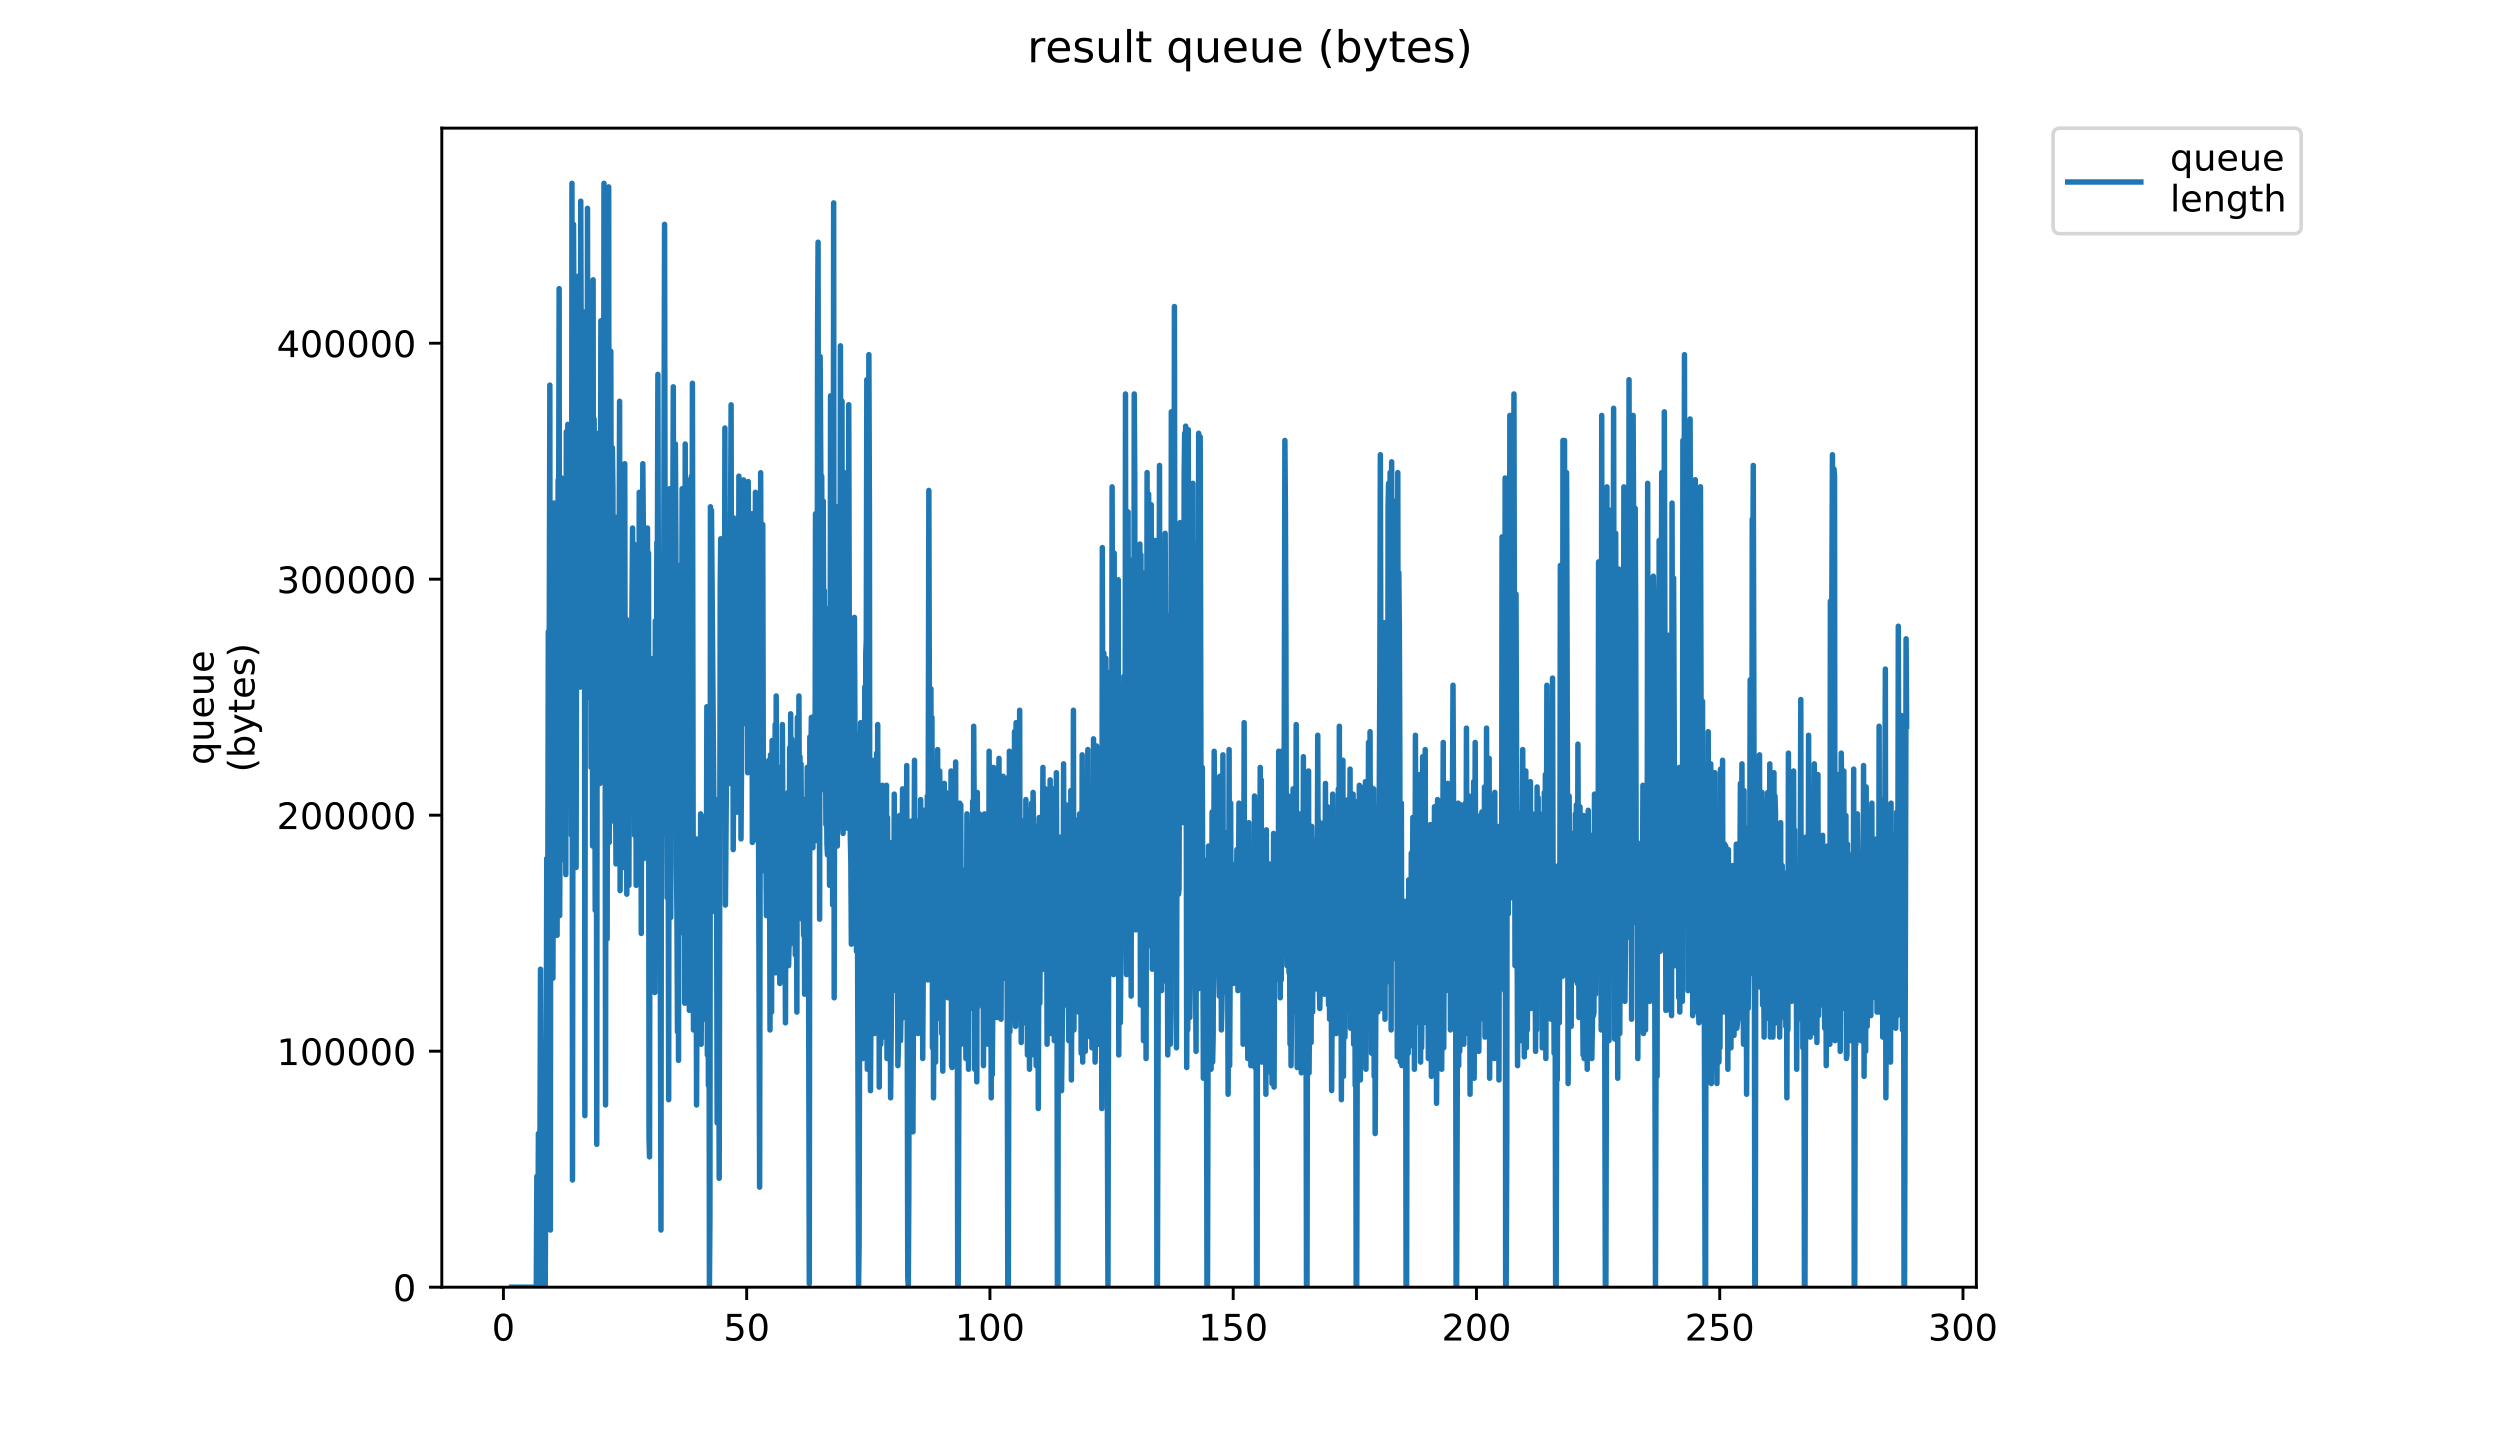 <?xml version="1.0" encoding="utf-8" standalone="no"?>
<!DOCTYPE svg PUBLIC "-//W3C//DTD SVG 1.1//EN"
  "http://www.w3.org/Graphics/SVG/1.1/DTD/svg11.dtd">
<!-- Created with matplotlib (https://matplotlib.org/) -->
<svg height="396pt" version="1.1" viewBox="0 0 684 396" width="684pt" xmlns="http://www.w3.org/2000/svg" xmlns:xlink="http://www.w3.org/1999/xlink">
 <defs>
  <style type="text/css">
*{stroke-linecap:butt;stroke-linejoin:round;}
  </style>
 </defs>
 <g id="figure_1">
  <g id="patch_1">
   <path d="M 0 396 
L 684 396 
L 684 0 
L 0 0 
z
" style="fill:#ffffff;"/>
  </g>
  <g id="axes_1">
   <g id="patch_2">
    <path d="M 120.879 352.174 
L 540.734 352.174 
L 540.734 35.062 
L 120.879 35.062 
z
" style="fill:#ffffff;"/>
   </g>
   <g id="matplotlib.axis_1">
    <g id="xtick_1">
     <g id="line2d_1">
      <defs>
       <path d="M 0 0 
L 0 3.5 
" id="m0328032ec8" style="stroke:#000000;stroke-width:0.8;"/>
      </defs>
      <g>
       <use style="stroke:#000000;stroke-width:0.8;" x="137.736" xlink:href="#m0328032ec8" y="352.174"/>
      </g>
     </g>
     <g id="text_1">
      <!-- 0 -->
      <defs>
       <path d="M 31.781 66.406 
Q 24.172 66.406 20.328 58.906 
Q 16.5 51.422 16.5 36.375 
Q 16.5 21.391 20.328 13.891 
Q 24.172 6.391 31.781 6.391 
Q 39.453 6.391 43.281 13.891 
Q 47.125 21.391 47.125 36.375 
Q 47.125 51.422 43.281 58.906 
Q 39.453 66.406 31.781 66.406 
z
M 31.781 74.219 
Q 44.047 74.219 50.516 64.516 
Q 56.984 54.828 56.984 36.375 
Q 56.984 17.969 50.516 8.266 
Q 44.047 -1.422 31.781 -1.422 
Q 19.531 -1.422 13.062 8.266 
Q 6.594 17.969 6.594 36.375 
Q 6.594 54.828 13.062 64.516 
Q 19.531 74.219 31.781 74.219 
z
" id="DejaVuSans-48"/>
      </defs>
      <g transform="translate(134.554 366.773)scale(0.1 -0.1)">
       <use xlink:href="#DejaVuSans-48"/>
      </g>
     </g>
    </g>
    <g id="xtick_2">
     <g id="line2d_2">
      <g>
       <use style="stroke:#000000;stroke-width:0.8;" x="204.292" xlink:href="#m0328032ec8" y="352.174"/>
      </g>
     </g>
     <g id="text_2">
      <!-- 50 -->
      <defs>
       <path d="M 10.797 72.906 
L 49.516 72.906 
L 49.516 64.594 
L 19.828 64.594 
L 19.828 46.734 
Q 21.969 47.469 24.109 47.828 
Q 26.266 48.188 28.422 48.188 
Q 40.625 48.188 47.75 41.5 
Q 54.891 34.812 54.891 23.391 
Q 54.891 11.625 47.562 5.094 
Q 40.234 -1.422 26.906 -1.422 
Q 22.312 -1.422 17.547 -0.641 
Q 12.797 0.141 7.719 1.703 
L 7.719 11.625 
Q 12.109 9.234 16.797 8.062 
Q 21.484 6.891 26.703 6.891 
Q 35.156 6.891 40.078 11.328 
Q 45.016 15.766 45.016 23.391 
Q 45.016 31 40.078 35.438 
Q 35.156 39.891 26.703 39.891 
Q 22.75 39.891 18.812 39.016 
Q 14.891 38.141 10.797 36.281 
z
" id="DejaVuSans-53"/>
      </defs>
      <g transform="translate(197.929 366.773)scale(0.1 -0.1)">
       <use xlink:href="#DejaVuSans-53"/>
       <use x="63.623" xlink:href="#DejaVuSans-48"/>
      </g>
     </g>
    </g>
    <g id="xtick_3">
     <g id="line2d_3">
      <g>
       <use style="stroke:#000000;stroke-width:0.8;" x="270.848" xlink:href="#m0328032ec8" y="352.174"/>
      </g>
     </g>
     <g id="text_3">
      <!-- 100 -->
      <defs>
       <path d="M 12.406 8.297 
L 28.516 8.297 
L 28.516 63.922 
L 10.984 60.406 
L 10.984 69.391 
L 28.422 72.906 
L 38.281 72.906 
L 38.281 8.297 
L 54.391 8.297 
L 54.391 0 
L 12.406 0 
z
" id="DejaVuSans-49"/>
      </defs>
      <g transform="translate(261.304 366.773)scale(0.1 -0.1)">
       <use xlink:href="#DejaVuSans-49"/>
       <use x="63.623" xlink:href="#DejaVuSans-48"/>
       <use x="127.246" xlink:href="#DejaVuSans-48"/>
      </g>
     </g>
    </g>
    <g id="xtick_4">
     <g id="line2d_4">
      <g>
       <use style="stroke:#000000;stroke-width:0.8;" x="337.404" xlink:href="#m0328032ec8" y="352.174"/>
      </g>
     </g>
     <g id="text_4">
      <!-- 150 -->
      <g transform="translate(327.861 366.773)scale(0.1 -0.1)">
       <use xlink:href="#DejaVuSans-49"/>
       <use x="63.623" xlink:href="#DejaVuSans-53"/>
       <use x="127.246" xlink:href="#DejaVuSans-48"/>
      </g>
     </g>
    </g>
    <g id="xtick_5">
     <g id="line2d_5">
      <g>
       <use style="stroke:#000000;stroke-width:0.8;" x="403.961" xlink:href="#m0328032ec8" y="352.174"/>
      </g>
     </g>
     <g id="text_5">
      <!-- 200 -->
      <defs>
       <path d="M 19.188 8.297 
L 53.609 8.297 
L 53.609 0 
L 7.328 0 
L 7.328 8.297 
Q 12.938 14.109 22.625 23.891 
Q 32.328 33.688 34.812 36.531 
Q 39.547 41.844 41.422 45.531 
Q 43.312 49.219 43.312 52.781 
Q 43.312 58.594 39.234 62.25 
Q 35.156 65.922 28.609 65.922 
Q 23.969 65.922 18.812 64.312 
Q 13.672 62.703 7.812 59.422 
L 7.812 69.391 
Q 13.766 71.781 18.938 73 
Q 24.125 74.219 28.422 74.219 
Q 39.75 74.219 46.484 68.547 
Q 53.219 62.891 53.219 53.422 
Q 53.219 48.922 51.531 44.891 
Q 49.859 40.875 45.406 35.406 
Q 44.188 33.984 37.641 27.219 
Q 31.109 20.453 19.188 8.297 
z
" id="DejaVuSans-50"/>
      </defs>
      <g transform="translate(394.417 366.773)scale(0.1 -0.1)">
       <use xlink:href="#DejaVuSans-50"/>
       <use x="63.623" xlink:href="#DejaVuSans-48"/>
       <use x="127.246" xlink:href="#DejaVuSans-48"/>
      </g>
     </g>
    </g>
    <g id="xtick_6">
     <g id="line2d_6">
      <g>
       <use style="stroke:#000000;stroke-width:0.8;" x="470.517" xlink:href="#m0328032ec8" y="352.174"/>
      </g>
     </g>
     <g id="text_6">
      <!-- 250 -->
      <g transform="translate(460.973 366.773)scale(0.1 -0.1)">
       <use xlink:href="#DejaVuSans-50"/>
       <use x="63.623" xlink:href="#DejaVuSans-53"/>
       <use x="127.246" xlink:href="#DejaVuSans-48"/>
      </g>
     </g>
    </g>
    <g id="xtick_7">
     <g id="line2d_7">
      <g>
       <use style="stroke:#000000;stroke-width:0.8;" x="537.073" xlink:href="#m0328032ec8" y="352.174"/>
      </g>
     </g>
     <g id="text_7">
      <!-- 300 -->
      <defs>
       <path d="M 40.578 39.312 
Q 47.656 37.797 51.625 33 
Q 55.609 28.219 55.609 21.188 
Q 55.609 10.406 48.188 4.484 
Q 40.766 -1.422 27.094 -1.422 
Q 22.516 -1.422 17.656 -0.516 
Q 12.797 0.391 7.625 2.203 
L 7.625 11.719 
Q 11.719 9.328 16.594 8.109 
Q 21.484 6.891 26.812 6.891 
Q 36.078 6.891 40.938 10.547 
Q 45.797 14.203 45.797 21.188 
Q 45.797 27.641 41.281 31.266 
Q 36.766 34.906 28.719 34.906 
L 20.219 34.906 
L 20.219 43.016 
L 29.109 43.016 
Q 36.375 43.016 40.234 45.922 
Q 44.094 48.828 44.094 54.297 
Q 44.094 59.906 40.109 62.906 
Q 36.141 65.922 28.719 65.922 
Q 24.656 65.922 20.016 65.031 
Q 15.375 64.156 9.812 62.312 
L 9.812 71.094 
Q 15.438 72.656 20.344 73.438 
Q 25.25 74.219 29.594 74.219 
Q 40.828 74.219 47.359 69.109 
Q 53.906 64.016 53.906 55.328 
Q 53.906 49.266 50.438 45.094 
Q 46.969 40.922 40.578 39.312 
z
" id="DejaVuSans-51"/>
      </defs>
      <g transform="translate(527.529 366.773)scale(0.1 -0.1)">
       <use xlink:href="#DejaVuSans-51"/>
       <use x="63.623" xlink:href="#DejaVuSans-48"/>
       <use x="127.246" xlink:href="#DejaVuSans-48"/>
      </g>
     </g>
    </g>
   </g>
   <g id="matplotlib.axis_2">
    <g id="ytick_1">
     <g id="line2d_8">
      <defs>
       <path d="M 0 0 
L -3.5 0 
" id="mf6657619c7" style="stroke:#000000;stroke-width:0.8;"/>
      </defs>
      <g>
       <use style="stroke:#000000;stroke-width:0.8;" x="120.879" xlink:href="#mf6657619c7" y="352.174"/>
      </g>
     </g>
     <g id="text_8">
      <!-- 0 -->
      <g transform="translate(107.516 355.973)scale(0.1 -0.1)">
       <use xlink:href="#DejaVuSans-48"/>
      </g>
     </g>
    </g>
    <g id="ytick_2">
     <g id="line2d_9">
      <g>
       <use style="stroke:#000000;stroke-width:0.8;" x="120.879" xlink:href="#mf6657619c7" y="287.608"/>
      </g>
     </g>
     <g id="text_9">
      <!-- 100000 -->
      <g transform="translate(75.704 291.407)scale(0.1 -0.1)">
       <use xlink:href="#DejaVuSans-49"/>
       <use x="63.623" xlink:href="#DejaVuSans-48"/>
       <use x="127.246" xlink:href="#DejaVuSans-48"/>
       <use x="190.869" xlink:href="#DejaVuSans-48"/>
       <use x="254.492" xlink:href="#DejaVuSans-48"/>
       <use x="318.115" xlink:href="#DejaVuSans-48"/>
      </g>
     </g>
    </g>
    <g id="ytick_3">
     <g id="line2d_10">
      <g>
       <use style="stroke:#000000;stroke-width:0.8;" x="120.879" xlink:href="#mf6657619c7" y="223.042"/>
      </g>
     </g>
     <g id="text_10">
      <!-- 200000 -->
      <g transform="translate(75.704 226.841)scale(0.1 -0.1)">
       <use xlink:href="#DejaVuSans-50"/>
       <use x="63.623" xlink:href="#DejaVuSans-48"/>
       <use x="127.246" xlink:href="#DejaVuSans-48"/>
       <use x="190.869" xlink:href="#DejaVuSans-48"/>
       <use x="254.492" xlink:href="#DejaVuSans-48"/>
       <use x="318.115" xlink:href="#DejaVuSans-48"/>
      </g>
     </g>
    </g>
    <g id="ytick_4">
     <g id="line2d_11">
      <g>
       <use style="stroke:#000000;stroke-width:0.8;" x="120.879" xlink:href="#mf6657619c7" y="158.476"/>
      </g>
     </g>
     <g id="text_11">
      <!-- 300000 -->
      <g transform="translate(75.704 162.276)scale(0.1 -0.1)">
       <use xlink:href="#DejaVuSans-51"/>
       <use x="63.623" xlink:href="#DejaVuSans-48"/>
       <use x="127.246" xlink:href="#DejaVuSans-48"/>
       <use x="190.869" xlink:href="#DejaVuSans-48"/>
       <use x="254.492" xlink:href="#DejaVuSans-48"/>
       <use x="318.115" xlink:href="#DejaVuSans-48"/>
      </g>
     </g>
    </g>
    <g id="ytick_5">
     <g id="line2d_12">
      <g>
       <use style="stroke:#000000;stroke-width:0.8;" x="120.879" xlink:href="#mf6657619c7" y="93.91"/>
      </g>
     </g>
     <g id="text_12">
      <!-- 400000 -->
      <defs>
       <path d="M 37.797 64.312 
L 12.891 25.391 
L 37.797 25.391 
z
M 35.203 72.906 
L 47.609 72.906 
L 47.609 25.391 
L 58.016 25.391 
L 58.016 17.188 
L 47.609 17.188 
L 47.609 0 
L 37.797 0 
L 37.797 17.188 
L 4.891 17.188 
L 4.891 26.703 
z
" id="DejaVuSans-52"/>
      </defs>
      <g transform="translate(75.704 97.71)scale(0.1 -0.1)">
       <use xlink:href="#DejaVuSans-52"/>
       <use x="63.623" xlink:href="#DejaVuSans-48"/>
       <use x="127.246" xlink:href="#DejaVuSans-48"/>
       <use x="190.869" xlink:href="#DejaVuSans-48"/>
       <use x="254.492" xlink:href="#DejaVuSans-48"/>
       <use x="318.115" xlink:href="#DejaVuSans-48"/>
      </g>
     </g>
    </g>
    <g id="text_13">
     <!-- queue -->
     <defs>
      <path d="M 14.797 27.297 
Q 14.797 17.391 18.875 11.75 
Q 22.953 6.109 30.078 6.109 
Q 37.203 6.109 41.297 11.75 
Q 45.406 17.391 45.406 27.297 
Q 45.406 37.203 41.297 42.844 
Q 37.203 48.484 30.078 48.484 
Q 22.953 48.484 18.875 42.844 
Q 14.797 37.203 14.797 27.297 
z
M 45.406 8.203 
Q 42.578 3.328 38.25 0.953 
Q 33.938 -1.422 27.875 -1.422 
Q 17.969 -1.422 11.734 6.484 
Q 5.516 14.406 5.516 27.297 
Q 5.516 40.188 11.734 48.094 
Q 17.969 56 27.875 56 
Q 33.938 56 38.25 53.625 
Q 42.578 51.266 45.406 46.391 
L 45.406 54.688 
L 54.391 54.688 
L 54.391 -20.797 
L 45.406 -20.797 
z
" id="DejaVuSans-113"/>
      <path d="M 8.5 21.578 
L 8.5 54.688 
L 17.484 54.688 
L 17.484 21.922 
Q 17.484 14.156 20.5 10.266 
Q 23.531 6.391 29.594 6.391 
Q 36.859 6.391 41.078 11.031 
Q 45.312 15.672 45.312 23.688 
L 45.312 54.688 
L 54.297 54.688 
L 54.297 0 
L 45.312 0 
L 45.312 8.406 
Q 42.047 3.422 37.719 1 
Q 33.406 -1.422 27.688 -1.422 
Q 18.266 -1.422 13.375 4.438 
Q 8.5 10.297 8.5 21.578 
z
M 31.109 56 
z
" id="DejaVuSans-117"/>
      <path d="M 56.203 29.594 
L 56.203 25.203 
L 14.891 25.203 
Q 15.484 15.922 20.484 11.062 
Q 25.484 6.203 34.422 6.203 
Q 39.594 6.203 44.453 7.469 
Q 49.312 8.734 54.109 11.281 
L 54.109 2.781 
Q 49.266 0.734 44.188 -0.344 
Q 39.109 -1.422 33.891 -1.422 
Q 20.797 -1.422 13.156 6.188 
Q 5.516 13.812 5.516 26.812 
Q 5.516 40.234 12.766 48.109 
Q 20.016 56 32.328 56 
Q 43.359 56 49.781 48.891 
Q 56.203 41.797 56.203 29.594 
z
M 47.219 32.234 
Q 47.125 39.594 43.094 43.984 
Q 39.062 48.391 32.422 48.391 
Q 24.906 48.391 20.391 44.141 
Q 15.875 39.891 15.188 32.172 
z
" id="DejaVuSans-101"/>
     </defs>
     <g transform="translate(58.426 209.283)rotate(-90)scale(0.1 -0.1)">
      <use xlink:href="#DejaVuSans-113"/>
      <use x="63.477" xlink:href="#DejaVuSans-117"/>
      <use x="126.855" xlink:href="#DejaVuSans-101"/>
      <use x="188.379" xlink:href="#DejaVuSans-117"/>
      <use x="251.758" xlink:href="#DejaVuSans-101"/>
     </g>
     <!-- (bytes) -->
     <defs>
      <path d="M 31 75.875 
Q 24.469 64.656 21.281 53.656 
Q 18.109 42.672 18.109 31.391 
Q 18.109 20.125 21.312 9.062 
Q 24.516 -2 31 -13.188 
L 23.188 -13.188 
Q 15.875 -1.703 12.234 9.375 
Q 8.594 20.453 8.594 31.391 
Q 8.594 42.281 12.203 53.312 
Q 15.828 64.359 23.188 75.875 
z
" id="DejaVuSans-40"/>
      <path d="M 48.688 27.297 
Q 48.688 37.203 44.609 42.844 
Q 40.531 48.484 33.406 48.484 
Q 26.266 48.484 22.188 42.844 
Q 18.109 37.203 18.109 27.297 
Q 18.109 17.391 22.188 11.75 
Q 26.266 6.109 33.406 6.109 
Q 40.531 6.109 44.609 11.75 
Q 48.688 17.391 48.688 27.297 
z
M 18.109 46.391 
Q 20.953 51.266 25.266 53.625 
Q 29.594 56 35.594 56 
Q 45.562 56 51.781 48.094 
Q 58.016 40.188 58.016 27.297 
Q 58.016 14.406 51.781 6.484 
Q 45.562 -1.422 35.594 -1.422 
Q 29.594 -1.422 25.266 0.953 
Q 20.953 3.328 18.109 8.203 
L 18.109 0 
L 9.078 0 
L 9.078 75.984 
L 18.109 75.984 
z
" id="DejaVuSans-98"/>
      <path d="M 32.172 -5.078 
Q 28.375 -14.844 24.75 -17.812 
Q 21.141 -20.797 15.094 -20.797 
L 7.906 -20.797 
L 7.906 -13.281 
L 13.188 -13.281 
Q 16.891 -13.281 18.938 -11.516 
Q 21 -9.766 23.484 -3.219 
L 25.094 0.875 
L 2.984 54.688 
L 12.5 54.688 
L 29.594 11.922 
L 46.688 54.688 
L 56.203 54.688 
z
" id="DejaVuSans-121"/>
      <path d="M 18.312 70.219 
L 18.312 54.688 
L 36.812 54.688 
L 36.812 47.703 
L 18.312 47.703 
L 18.312 18.016 
Q 18.312 11.328 20.141 9.422 
Q 21.969 7.516 27.594 7.516 
L 36.812 7.516 
L 36.812 0 
L 27.594 0 
Q 17.188 0 13.234 3.875 
Q 9.281 7.766 9.281 18.016 
L 9.281 47.703 
L 2.688 47.703 
L 2.688 54.688 
L 9.281 54.688 
L 9.281 70.219 
z
" id="DejaVuSans-116"/>
      <path d="M 44.281 53.078 
L 44.281 44.578 
Q 40.484 46.531 36.375 47.5 
Q 32.281 48.484 27.875 48.484 
Q 21.188 48.484 17.844 46.438 
Q 14.5 44.391 14.5 40.281 
Q 14.5 37.156 16.891 35.375 
Q 19.281 33.594 26.516 31.984 
L 29.594 31.297 
Q 39.156 29.25 43.188 25.516 
Q 47.219 21.781 47.219 15.094 
Q 47.219 7.469 41.188 3.016 
Q 35.156 -1.422 24.609 -1.422 
Q 20.219 -1.422 15.453 -0.562 
Q 10.688 0.297 5.422 2 
L 5.422 11.281 
Q 10.406 8.688 15.234 7.391 
Q 20.062 6.109 24.812 6.109 
Q 31.156 6.109 34.562 8.281 
Q 37.984 10.453 37.984 14.406 
Q 37.984 18.062 35.516 20.016 
Q 33.062 21.969 24.703 23.781 
L 21.578 24.516 
Q 13.234 26.266 9.516 29.906 
Q 5.812 33.547 5.812 39.891 
Q 5.812 47.609 11.281 51.797 
Q 16.75 56 26.812 56 
Q 31.781 56 36.172 55.266 
Q 40.578 54.547 44.281 53.078 
z
" id="DejaVuSans-115"/>
      <path d="M 8.016 75.875 
L 15.828 75.875 
Q 23.141 64.359 26.781 53.312 
Q 30.422 42.281 30.422 31.391 
Q 30.422 20.453 26.781 9.375 
Q 23.141 -1.703 15.828 -13.188 
L 8.016 -13.188 
Q 14.5 -2 17.703 9.062 
Q 20.906 20.125 20.906 31.391 
Q 20.906 42.672 17.703 53.656 
Q 14.5 64.656 8.016 75.875 
z
" id="DejaVuSans-41"/>
     </defs>
     <g transform="translate(69.624 211.295)rotate(-90)scale(0.1 -0.1)">
      <use xlink:href="#DejaVuSans-40"/>
      <use x="39.014" xlink:href="#DejaVuSans-98"/>
      <use x="102.49" xlink:href="#DejaVuSans-121"/>
      <use x="161.67" xlink:href="#DejaVuSans-116"/>
      <use x="200.879" xlink:href="#DejaVuSans-101"/>
      <use x="262.402" xlink:href="#DejaVuSans-115"/>
      <use x="314.502" xlink:href="#DejaVuSans-41"/>
     </g>
    </g>
   </g>
   <g id="line2d_13">
    <path clip-path="url(#p6652612f79)" d="M 139.963 352.174 
L 146.731 352.174 
L 146.876 321.871 
L 147.162 344.354 
L 147.307 310.14 
L 147.449 319.916 
L 147.596 352.174 
L 147.889 265.174 
L 148.032 301.343 
L 148.174 301.343 
L 148.318 352.174 
L 148.458 305.253 
L 148.6 352.174 
L 148.745 291.567 
L 148.886 311.795 
L 149.028 316.006 
L 149.169 352.174 
L 149.453 293.522 
L 149.593 234.871 
L 149.735 253.955 
L 149.877 245.157 
L 150.017 172.82 
L 150.157 228.538 
L 150.438 105.371 
L 150.578 336.534 
L 150.718 150.337 
L 150.997 216.809 
L 151.137 230.494 
L 151.277 267.641 
L 151.416 227.562 
L 151.556 137.629 
L 151.844 191.393 
L 151.987 193.348 
L 152.132 175.753 
L 152.276 138.607 
L 152.42 255.91 
L 152.703 131.298 
L 152.842 138.607 
L 152.982 78.978 
L 153.121 250.511 
L 153.681 130.787 
L 153.82 234.405 
L 153.96 190.416 
L 154.1 223.652 
L 154.384 184.551 
L 154.524 235.382 
L 154.664 196.233 
L 154.803 239.292 
L 154.943 118.125 
L 155.083 167.933 
L 155.363 116.124 
L 155.784 181.152 
L 155.924 176.264 
L 156.065 153.315 
L 156.205 158.669 
L 156.346 228.538 
L 156.486 50.163 
L 156.631 322.848 
L 156.913 61.382 
L 157.056 92.197 
L 157.197 165.978 
L 157.339 137.163 
L 157.62 237.337 
L 157.9 91.679 
L 158.04 87.775 
L 158.18 75.579 
L 158.323 127.381 
L 158.468 136.186 
L 158.611 103.461 
L 158.751 187.995 
L 158.891 55.051 
L 159.174 146.938 
L 159.314 179.663 
L 159.454 102.95 
L 159.595 93.174 
L 159.735 136.652 
L 159.876 85.354 
L 160.017 305.253 
L 160.158 148.893 
L 160.299 118.59 
L 160.591 189.95 
L 160.739 57.006 
L 160.878 190.882 
L 161.158 161.09 
L 161.298 176.264 
L 161.577 128.832 
L 161.716 209.966 
L 161.995 124.455 
L 162.135 231.472 
L 162.275 76.556 
L 162.416 207.034 
L 162.56 114.68 
L 162.845 249.068 
L 162.986 249.068 
L 163.127 119.568 
L 163.267 313.073 
L 163.408 138.141 
L 163.551 118.59 
L 163.691 131.764 
L 163.835 209.5 
L 163.977 192.836 
L 164.117 214.388 
L 164.398 87.775 
L 164.545 197.725 
L 164.685 184.084 
L 164.825 156.202 
L 164.966 155.225 
L 165.106 176.73 
L 165.248 50.163 
L 165.391 146.427 
L 165.534 153.781 
L 165.677 302.32 
L 165.82 161.601 
L 165.961 156.202 
L 166.108 256.888 
L 166.254 166.955 
L 166.394 182.129 
L 166.537 51.141 
L 166.681 230.494 
L 167.113 96.107 
L 167.404 224.629 
L 167.546 122.5 
L 167.687 133.253 
L 167.827 178.685 
L 167.97 164.534 
L 168.113 187.483 
L 168.255 185.528 
L 168.535 236.36 
L 168.675 141.539 
L 168.815 176.73 
L 168.956 175.287 
L 169.097 213.876 
L 169.238 212.899 
L 169.519 109.792 
L 169.662 243.669 
L 169.803 177.242 
L 170.086 229.517 
L 170.228 217.787 
L 170.369 223.652 
L 170.51 237.337 
L 170.651 210.944 
L 170.933 126.876 
L 171.073 215.832 
L 171.354 169.376 
L 171.494 244.646 
L 171.635 208.011 
L 171.775 228.538 
L 171.916 222.674 
L 172.064 242.225 
L 172.21 191.393 
L 172.36 188.461 
L 172.508 181.618 
L 172.647 196.281 
L 172.788 181.618 
L 173.071 144.472 
L 173.211 215.832 
L 173.491 148.893 
L 173.631 228.538 
L 173.912 151.315 
L 174.052 242.225 
L 174.191 180.641 
L 174.331 196.747 
L 174.471 156.202 
L 174.752 227.562 
L 174.892 134.697 
L 175.031 228.538 
L 175.171 175.753 
L 175.311 170.865 
L 175.451 255.399 
L 175.591 178.685 
L 175.733 201.169 
L 175.873 126.876 
L 176.013 144.472 
L 176.154 234.916 
L 176.294 184.551 
L 176.434 208.011 
L 176.574 151.315 
L 176.862 211.921 
L 177.007 228.028 
L 177.148 144.472 
L 177.289 197.258 
L 177.43 151.315 
L 177.572 311.118 
L 177.712 316.517 
L 177.854 203.124 
L 177.995 236.36 
L 178.135 210.944 
L 178.277 212.388 
L 178.562 180.174 
L 178.709 245.669 
L 178.855 212.899 
L 179.003 219.742 
L 179.15 271.551 
L 179.29 169.888 
L 179.43 212.388 
L 179.575 210.478 
L 179.716 148.382 
L 179.856 156.668 
L 179.997 102.438 
L 180.278 227.562 
L 180.418 195.303 
L 180.559 220.719 
L 180.841 336.534 
L 180.981 195.303 
L 181.122 228.538 
L 181.263 194.326 
L 181.546 179.663 
L 181.827 61.382 
L 181.967 147.405 
L 182.248 170.865 
L 182.529 245.624 
L 182.67 148.382 
L 182.949 300.877 
L 183.089 147.405 
L 183.23 133.719 
L 183.37 238.781 
L 183.51 251.017 
L 183.65 176.73 
L 183.793 185.017 
L 184.073 142.517 
L 184.214 105.837 
L 184.355 192.836 
L 184.497 141.028 
L 184.64 177.708 
L 184.781 121.477 
L 184.928 149.826 
L 185.073 236.826 
L 185.217 250.511 
L 185.36 282.303 
L 185.5 162.534 
L 185.642 290.124 
L 185.783 154.713 
L 185.924 170.356 
L 186.205 251.017 
L 186.349 168.399 
L 186.49 187.949 
L 186.632 133.719 
L 186.914 237.794 
L 187.054 255.399 
L 187.194 198.236 
L 187.335 274.483 
L 187.475 121.477 
L 187.616 207.5 
L 187.756 221.185 
L 187.9 265.685 
L 188.04 185.017 
L 188.183 223.652 
L 188.323 154.713 
L 188.603 276.438 
L 188.742 131.253 
L 189.022 255.399 
L 189.163 130.275 
L 189.303 199.68 
L 189.443 104.859 
L 189.732 281.792 
L 189.873 279.837 
L 190.013 271.039 
L 190.153 281.792 
L 190.434 229.517 
L 190.574 302.32 
L 190.855 232.45 
L 191.135 283.747 
L 191.275 253.444 
L 191.415 248.09 
L 191.556 259.309 
L 191.696 222.674 
L 191.837 285.702 
L 192.118 233.893 
L 192.398 278.393 
L 192.541 278.86 
L 192.685 247.579 
L 192.828 259.309 
L 192.971 252.466 
L 193.112 223.14 
L 193.253 247.579 
L 193.394 193.348 
L 193.535 288.635 
L 193.675 219.23 
L 193.816 296.966 
L 193.956 227.051 
L 194.097 352.174 
L 194.237 332.624 
L 194.377 138.652 
L 194.518 183.062 
L 194.659 139.63 
L 195.368 227.051 
L 195.508 229.983 
L 195.648 249.534 
L 195.789 218.764 
L 195.929 241.713 
L 196.07 245.624 
L 196.211 307.216 
L 196.351 227.051 
L 196.633 269.596 
L 196.773 322.382 
L 197.054 160.112 
L 197.194 147.405 
L 197.34 169.888 
L 197.48 220.253 
L 197.62 214.854 
L 197.76 173.286 
L 197.904 170.399 
L 198.188 202.612 
L 198.331 117.101 
L 198.473 247.624 
L 199.04 177.708 
L 199.181 199.725 
L 199.323 166.489 
L 199.463 214.388 
L 199.605 195.815 
L 200.033 110.77 
L 200.175 209.455 
L 200.316 199.259 
L 200.458 141.539 
L 200.601 232.45 
L 200.888 191.393 
L 201.029 197.258 
L 201.315 163.556 
L 201.455 158.669 
L 201.595 143.494 
L 201.735 222.208 
L 201.877 141.539 
L 202.02 205.124 
L 202.162 130.275 
L 202.444 194.326 
L 202.59 140.562 
L 202.733 229.517 
L 202.874 210.944 
L 203.015 154.247 
L 203.157 198.236 
L 203.297 181.618 
L 203.439 131.298 
L 203.579 147.405 
L 203.724 193.348 
L 204.005 135.674 
L 204.147 197.258 
L 204.43 145.449 
L 204.573 211.41 
L 204.714 131.764 
L 204.854 198.702 
L 204.994 156.202 
L 205.136 190.882 
L 205.279 143.494 
L 205.42 207.545 
L 205.56 198.236 
L 205.703 140.562 
L 205.844 230.494 
L 205.986 223.186 
L 206.125 230.028 
L 206.266 211.921 
L 206.406 217.787 
L 206.688 134.697 
L 206.831 217.787 
L 206.974 214.343 
L 207.115 152.758 
L 207.544 228.538 
L 207.834 324.803 
L 208.117 129.343 
L 208.259 185.994 
L 208.401 159.646 
L 208.544 194.837 
L 208.685 143.494 
L 208.826 205.545 
L 208.968 216.809 
L 209.11 238.315 
L 209.395 208.477 
L 209.68 250.511 
L 209.963 212.388 
L 210.247 249.534 
L 210.387 208.011 
L 210.528 226.073 
L 210.673 281.792 
L 210.814 206.522 
L 211.099 276.904 
L 211.241 202.612 
L 211.381 260.286 
L 211.522 259.82 
L 211.664 244.646 
L 211.806 243.669 
L 211.948 237.337 
L 212.088 198.236 
L 212.229 266.152 
L 212.369 190.416 
L 212.51 253.444 
L 212.792 226.073 
L 212.933 261.264 
L 213.075 209.966 
L 213.214 225.607 
L 213.355 269.084 
L 213.496 260.286 
L 213.637 217.787 
L 213.916 250.511 
L 214.056 198.236 
L 214.341 253.955 
L 214.482 250.511 
L 214.623 267.129 
L 214.763 252.466 
L 214.905 279.837 
L 215.045 219.742 
L 215.188 223.14 
L 215.33 248.09 
L 215.473 251.489 
L 215.617 216.809 
L 215.759 264.197 
L 215.9 257.865 
L 216.043 204.567 
L 216.183 258.331 
L 216.325 195.303 
L 216.469 248.556 
L 216.61 202.146 
L 216.752 238.781 
L 216.891 203.124 
L 217.176 250.511 
L 217.319 223.14 
L 217.459 235.848 
L 217.599 261.264 
L 217.882 229.983 
L 218.022 276.904 
L 218.161 196.281 
L 218.445 244.646 
L 218.585 190.416 
L 218.726 229.983 
L 218.866 207.034 
L 219.01 232.916 
L 219.153 208.989 
L 219.437 251.489 
L 219.578 226.584 
L 219.862 255.91 
L 220.002 218.764 
L 220.144 272.017 
L 220.286 219.742 
L 220.426 246.601 
L 220.568 225.607 
L 220.71 265.174 
L 220.855 209.966 
L 220.995 268.107 
L 221.137 224.629 
L 221.422 351.197 
L 221.563 201.635 
L 221.706 222.163 
L 221.989 196.281 
L 222.13 209.455 
L 222.271 201.169 
L 222.414 231.938 
L 222.555 198.702 
L 222.696 222.163 
L 222.838 195.77 
L 222.979 227.562 
L 223.12 140.562 
L 223.403 229.983 
L 223.545 225.095 
L 223.686 90.708 
L 223.826 66.27 
L 223.967 173.798 
L 224.108 170.865 
L 224.25 251.489 
L 224.394 97.551 
L 224.678 147.877 
L 224.821 130.275 
L 224.963 167.421 
L 225.106 175.242 
L 225.246 137.118 
L 225.391 184.039 
L 225.535 161.556 
L 225.683 216.298 
L 225.824 192.836 
L 225.966 225.607 
L 226.111 212.388 
L 226.253 230.961 
L 226.396 233.893 
L 226.537 175.242 
L 226.678 231.472 
L 226.819 166.444 
L 226.96 242.225 
L 227.101 208.989 
L 227.242 108.303 
L 227.385 219.742 
L 227.526 218.253 
L 227.667 127.343 
L 227.807 247.579 
L 227.948 193.348 
L 228.088 55.517 
L 228.231 272.994 
L 228.373 187.949 
L 228.514 224.118 
L 228.657 192.836 
L 228.801 215.315 
L 228.944 138.607 
L 229.087 231.472 
L 229.229 179.152 
L 229.51 206.522 
L 229.651 211.41 
L 229.792 204.101 
L 229.936 94.618 
L 230.077 156.202 
L 230.22 148.848 
L 230.367 109.747 
L 230.515 224.629 
L 230.661 228.028 
L 230.947 129.298 
L 231.23 200.657 
L 231.37 169.376 
L 231.654 226.584 
L 231.794 145.916 
L 231.934 189.904 
L 232.075 191.859 
L 232.219 110.725 
L 232.362 172.82 
L 232.505 186.506 
L 232.648 229.006 
L 232.79 235.848 
L 232.93 258.331 
L 233.352 207.5 
L 233.492 208.477 
L 233.772 168.91 
L 234.053 230.961 
L 234.193 210.944 
L 234.333 260.286 
L 234.473 201.169 
L 234.899 352.174 
L 235.048 340.444 
L 235.329 211.921 
L 235.469 197.725 
L 235.609 242.691 
L 235.752 230.494 
L 235.893 286.214 
L 236.034 289.612 
L 236.174 254.421 
L 236.315 270.573 
L 236.454 259.309 
L 236.595 187.949 
L 236.736 258.843 
L 236.876 178.685 
L 237.017 175.242 
L 237.159 103.882 
L 237.3 292.545 
L 237.725 97.039 
L 237.871 140.05 
L 238.014 275.927 
L 238.157 298.41 
L 238.726 208.011 
L 238.868 278.393 
L 239.01 261.264 
L 239.151 225.607 
L 239.293 282.77 
L 239.576 220.719 
L 239.717 257.354 
L 239.857 206.059 
L 239.999 273.972 
L 240.14 198.236 
L 240.281 255.399 
L 240.421 223.652 
L 240.56 297.433 
L 240.699 237.794 
L 240.843 239.292 
L 240.985 285.702 
L 241.126 270.062 
L 241.409 214.854 
L 241.693 274.949 
L 241.833 256.376 
L 241.973 283.747 
L 242.254 229.006 
L 242.399 230.494 
L 242.543 214.854 
L 242.683 289.612 
L 242.823 223.652 
L 243.104 282.77 
L 243.386 230.494 
L 243.671 300.365 
L 243.956 269.084 
L 244.096 232.916 
L 244.236 233.427 
L 244.379 271.039 
L 244.52 266.152 
L 244.661 217.275 
L 244.801 264.197 
L 244.941 252.466 
L 245.081 226.584 
L 245.224 257.354 
L 245.367 251.489 
L 245.511 233.893 
L 245.653 291.567 
L 245.795 286.68 
L 246.085 223.14 
L 246.228 284.725 
L 246.374 284.725 
L 246.518 276.904 
L 246.802 235.848 
L 246.942 215.832 
L 247.083 226.584 
L 247.228 278.393 
L 247.372 256.376 
L 247.512 274.483 
L 247.655 270.062 
L 247.797 224.629 
L 247.939 267.129 
L 248.08 209.455 
L 248.363 349.242 
L 248.51 352.174 
L 248.651 326.758 
L 248.793 245.624 
L 249.074 260.286 
L 249.357 224.629 
L 249.501 276.904 
L 249.642 232.916 
L 249.783 309.674 
L 250.206 208.011 
L 250.347 241.713 
L 250.487 231.472 
L 250.628 272.017 
L 250.91 249.534 
L 251.051 224.629 
L 251.192 282.77 
L 251.471 229.983 
L 251.612 230.494 
L 251.753 250.511 
L 251.894 218.764 
L 252.034 281.792 
L 252.313 221.697 
L 252.453 289.612 
L 252.873 221.697 
L 253.154 252.466 
L 253.294 245.624 
L 253.434 225.607 
L 253.574 260.286 
L 253.713 217.787 
L 253.856 268.107 
L 254.135 134.185 
L 254.417 250.511 
L 254.698 188.461 
L 254.838 244.646 
L 254.983 196.281 
L 255.123 286.68 
L 255.263 212.388 
L 255.404 300.365 
L 255.546 266.152 
L 255.689 270.573 
L 255.83 222.674 
L 255.97 290.59 
L 256.113 228.028 
L 256.254 249.534 
L 256.534 205.079 
L 256.816 275.927 
L 257.097 210.944 
L 257.237 224.118 
L 257.378 278.86 
L 257.518 235.848 
L 257.661 282.77 
L 257.801 232.916 
L 257.944 293.056 
L 258.227 217.787 
L 258.369 214.343 
L 258.512 257.865 
L 258.653 246.601 
L 258.795 216.809 
L 258.937 268.618 
L 259.079 271.039 
L 259.219 229.983 
L 259.361 272.994 
L 259.501 224.118 
L 259.642 263.73 
L 259.783 236.826 
L 259.922 242.225 
L 260.062 256.376 
L 260.202 210.944 
L 260.342 291.567 
L 260.481 292.079 
L 260.621 271.039 
L 260.761 279.837 
L 260.902 268.107 
L 261.042 240.27 
L 261.182 241.247 
L 261.322 284.725 
L 261.462 208.477 
L 261.602 282.77 
L 261.884 241.247 
L 262.024 352.174 
L 262.165 352.174 
L 262.589 219.742 
L 262.73 282.77 
L 262.87 220.208 
L 263.01 285.702 
L 263.15 237.794 
L 263.291 281.326 
L 263.431 249.534 
L 263.572 271.039 
L 263.712 238.781 
L 263.994 252.466 
L 264.135 248.556 
L 264.276 289.612 
L 264.558 222.674 
L 264.7 262.242 
L 264.842 240.27 
L 264.987 292.545 
L 265.128 241.713 
L 265.411 274.949 
L 265.551 275.927 
L 265.692 255.399 
L 265.837 259.309 
L 266.119 219.23 
L 266.26 272.994 
L 266.403 198.702 
L 266.544 222.674 
L 266.685 292.545 
L 266.825 229.517 
L 266.967 233.427 
L 267.11 255.399 
L 267.251 295.989 
L 267.392 216.809 
L 267.534 275.461 
L 267.817 261.264 
L 267.957 222.674 
L 268.097 250.045 
L 268.377 228.538 
L 268.517 269.084 
L 268.658 225.607 
L 268.797 244.646 
L 268.938 237.337 
L 269.078 291.567 
L 269.358 222.674 
L 269.498 224.629 
L 269.78 283.281 
L 269.921 258.331 
L 270.06 265.174 
L 270.203 254.421 
L 270.344 285.702 
L 270.484 262.242 
L 270.624 205.545 
L 270.769 259.309 
L 270.91 234.871 
L 271.054 255.91 
L 271.199 300.365 
L 271.341 258.331 
L 271.482 294.034 
L 271.624 274.949 
L 271.765 209.966 
L 271.905 265.174 
L 272.187 240.27 
L 272.329 214.343 
L 272.756 278.393 
L 273.037 209.966 
L 273.179 241.713 
L 273.32 207.5 
L 273.601 276.904 
L 273.742 244.646 
L 273.883 278.86 
L 274.165 215.832 
L 274.305 261.264 
L 274.448 212.388 
L 274.59 267.641 
L 274.876 249.534 
L 275.018 253.955 
L 275.162 252.466 
L 275.302 245.624 
L 275.442 212.899 
L 275.731 352.174 
L 275.878 352.174 
L 276.165 205.545 
L 276.308 282.303 
L 276.452 243.669 
L 276.735 258.843 
L 276.874 233.893 
L 277.015 244.18 
L 277.157 273.972 
L 277.297 248.556 
L 277.436 246.601 
L 277.576 200.191 
L 277.716 274.483 
L 277.857 280.815 
L 277.997 197.725 
L 278.137 273.972 
L 278.28 244.646 
L 278.42 277.882 
L 278.56 278.86 
L 278.701 273.497 
L 278.841 277.882 
L 278.982 194.326 
L 279.122 274.949 
L 279.262 244.18 
L 279.403 285.236 
L 279.689 245.157 
L 279.829 224.629 
L 279.97 279.837 
L 280.112 244.646 
L 280.253 279.837 
L 280.398 267.129 
L 280.539 265.174 
L 280.679 218.764 
L 280.819 269.084 
L 280.962 229.006 
L 281.104 288.635 
L 281.246 265.174 
L 281.386 272.017 
L 281.527 221.697 
L 281.667 292.545 
L 281.807 275.927 
L 281.948 244.646 
L 282.089 241.713 
L 282.229 219.742 
L 282.372 272.017 
L 282.653 216.809 
L 282.793 225.095 
L 282.933 288.635 
L 283.217 245.624 
L 283.497 291.567 
L 283.64 272.994 
L 283.787 226.073 
L 283.927 232.45 
L 284.073 303.298 
L 284.357 223.652 
L 284.5 274.483 
L 284.64 250.511 
L 284.781 246.601 
L 284.921 228.538 
L 285.066 254.421 
L 285.348 209.966 
L 285.488 265.174 
L 285.628 237.794 
L 285.908 252.466 
L 286.049 215.832 
L 286.189 259.309 
L 286.337 227.051 
L 286.478 285.702 
L 286.621 248.556 
L 286.762 246.135 
L 286.901 282.303 
L 287.042 275.927 
L 287.182 261.264 
L 287.322 213.365 
L 287.464 272.528 
L 287.606 282.77 
L 287.746 229.006 
L 287.887 234.405 
L 288.03 281.792 
L 288.317 215.832 
L 288.457 284.725 
L 288.598 242.691 
L 288.738 235.382 
L 288.878 280.348 
L 289.021 211.41 
L 289.163 248.09 
L 289.305 352.174 
L 289.452 352.174 
L 289.593 234.871 
L 289.873 246.601 
L 290.013 282.77 
L 290.293 229.006 
L 290.434 298.41 
L 290.856 263.219 
L 290.997 208.989 
L 291.136 264.197 
L 291.277 232.916 
L 291.417 247.112 
L 291.558 274.949 
L 291.698 220.208 
L 291.84 268.107 
L 291.984 266.152 
L 292.128 225.095 
L 292.417 284.725 
L 292.561 283.747 
L 292.701 256.376 
L 292.841 254.421 
L 292.986 216.298 
L 293.127 295.478 
L 293.407 246.601 
L 293.547 271.039 
L 293.687 194.326 
L 293.829 281.792 
L 293.971 224.118 
L 294.114 260.798 
L 294.258 258.331 
L 294.398 258.331 
L 294.539 250.511 
L 294.679 269.084 
L 294.819 252.466 
L 294.959 273.497 
L 295.1 276.904 
L 295.38 222.674 
L 295.52 251.017 
L 295.661 251.489 
L 295.802 288.169 
L 295.942 275.927 
L 296.082 206.522 
L 296.222 290.59 
L 296.502 228.538 
L 296.645 259.309 
L 296.785 251.489 
L 296.925 287.657 
L 297.066 256.376 
L 297.206 272.528 
L 297.347 268.107 
L 297.628 205.079 
L 297.769 278.86 
L 297.909 244.646 
L 298.049 271.551 
L 298.19 243.669 
L 298.331 283.747 
L 298.474 272.994 
L 298.616 245.624 
L 298.757 286.68 
L 299.042 258.331 
L 299.186 202.146 
L 299.328 274.483 
L 299.47 240.736 
L 299.613 290.59 
L 299.754 282.77 
L 300.037 204.101 
L 300.179 244.646 
L 300.322 230.494 
L 300.463 285.702 
L 300.605 219.742 
L 300.75 270.573 
L 301.031 242.691 
L 301.172 282.77 
L 301.312 234.871 
L 301.453 303.298 
L 301.593 149.826 
L 301.874 275.927 
L 302.014 178.685 
L 302.154 251.489 
L 302.294 238.315 
L 302.434 252.978 
L 302.574 180.129 
L 303.135 352.174 
L 303.415 214.854 
L 303.561 184.039 
L 303.705 249.534 
L 303.852 235.382 
L 303.991 206.522 
L 304.132 233.893 
L 304.271 133.208 
L 304.412 185.994 
L 304.553 192.836 
L 304.692 266.663 
L 304.833 151.315 
L 304.974 213.365 
L 305.115 183.062 
L 305.255 260.286 
L 305.396 181.107 
L 305.535 166.444 
L 305.676 245.624 
L 305.956 158.624 
L 306.096 288.635 
L 306.238 211.921 
L 306.519 279.837 
L 306.659 262.753 
L 306.799 200.657 
L 306.939 249.068 
L 307.083 199.214 
L 307.23 222.163 
L 307.51 185.017 
L 307.651 186.972 
L 307.792 257.865 
L 307.933 107.792 
L 308.074 243.669 
L 308.215 266.663 
L 308.638 140.05 
L 308.778 247.579 
L 308.92 240.736 
L 309.06 254.933 
L 309.202 168.399 
L 309.484 272.528 
L 309.625 153.27 
L 309.905 210.433 
L 310.046 178.685 
L 310.186 228.028 
L 310.327 107.792 
L 310.467 130.275 
L 310.607 235.848 
L 310.747 254.421 
L 310.888 226.073 
L 311.028 152.758 
L 311.45 240.736 
L 311.591 191.393 
L 311.732 191.859 
L 311.873 148.848 
L 312.013 274.949 
L 312.154 151.781 
L 312.437 240.736 
L 312.577 156.668 
L 312.717 192.836 
L 312.857 284.725 
L 312.998 175.242 
L 313.141 180.129 
L 313.281 211.921 
L 313.423 192.836 
L 313.563 289.612 
L 313.844 129.298 
L 313.985 241.713 
L 314.265 135.163 
L 314.551 225.095 
L 314.695 156.668 
L 314.838 258.843 
L 314.979 138.095 
L 315.261 265.174 
L 315.401 170.865 
L 315.541 165.466 
L 315.683 249.534 
L 315.824 184.039 
L 315.964 254.421 
L 316.104 147.877 
L 316.245 203.59 
L 316.385 182.596 
L 316.526 352.174 
L 316.672 352.174 
L 317.239 127.343 
L 317.379 217.275 
L 317.52 165.466 
L 317.66 193.348 
L 317.799 271.039 
L 317.939 168.399 
L 318.079 268.618 
L 318.361 167.421 
L 318.503 245.624 
L 318.787 145.916 
L 319.069 215.832 
L 319.21 195.77 
L 319.49 288.635 
L 319.633 268.107 
L 319.773 168.399 
L 319.913 225.607 
L 320.054 200.657 
L 320.194 285.702 
L 320.334 276.438 
L 320.474 112.68 
L 320.615 160.579 
L 320.757 255.399 
L 320.898 195.303 
L 321.038 227.051 
L 321.178 214.343 
L 321.318 83.865 
L 321.458 181.618 
L 321.597 188.927 
L 321.737 189.904 
L 321.877 286.68 
L 322.016 229.517 
L 322.157 239.292 
L 322.297 185.017 
L 322.438 244.646 
L 322.579 243.202 
L 322.859 142.983 
L 322.999 224.118 
L 323.14 172.309 
L 323.28 170.865 
L 323.42 199.68 
L 323.561 175.242 
L 323.702 217.275 
L 323.841 225.095 
L 323.982 130.275 
L 324.122 118.545 
L 324.263 121.477 
L 324.403 116.59 
L 324.684 292.079 
L 324.825 218.253 
L 324.967 281.792 
L 325.106 117.567 
L 325.526 278.393 
L 325.808 251.017 
L 325.947 185.017 
L 326.087 207.5 
L 326.23 262.242 
L 326.374 132.23 
L 326.521 229.006 
L 326.666 207.034 
L 327.242 287.657 
L 327.383 169.376 
L 327.524 148.848 
L 327.666 257.354 
L 327.809 270.573 
L 327.951 118.545 
L 328.094 262.242 
L 328.235 267.641 
L 328.376 119.522 
L 328.66 247.579 
L 328.948 209.966 
L 329.236 295.011 
L 329.379 278.86 
L 329.519 280.815 
L 329.659 235.382 
L 329.8 260.798 
L 329.94 251.017 
L 330.082 272.994 
L 330.224 352.174 
L 330.371 352.174 
L 330.653 231.472 
L 330.793 252 
L 330.933 237.337 
L 331.072 273.972 
L 331.212 232.45 
L 331.352 292.545 
L 331.633 222.163 
L 331.775 290.59 
L 331.916 283.747 
L 332.197 205.545 
L 332.337 226.073 
L 332.478 226.584 
L 332.618 252.466 
L 332.758 247.112 
L 332.899 223.14 
L 333.039 236.826 
L 333.321 228.028 
L 333.461 266.152 
L 333.601 272.528 
L 333.741 212.388 
L 333.882 249.534 
L 334.026 243.202 
L 334.169 281.792 
L 334.31 275.927 
L 334.453 265.174 
L 334.595 206.522 
L 334.736 270.062 
L 334.875 227.562 
L 335.017 271.551 
L 335.298 231.472 
L 335.439 258.843 
L 335.579 255.91 
L 335.721 260.286 
L 335.863 254.421 
L 336.003 299.388 
L 336.145 268.107 
L 336.285 205.079 
L 336.427 291.567 
L 336.568 266.152 
L 336.708 219.742 
L 336.852 267.129 
L 336.996 236.36 
L 337.136 262.242 
L 337.279 248.09 
L 337.422 269.084 
L 337.847 240.27 
L 337.989 268.107 
L 338.416 232.45 
L 338.7 271.039 
L 338.981 219.742 
L 339.125 261.775 
L 339.265 267.129 
L 339.405 258.331 
L 339.547 265.174 
L 339.687 239.292 
L 339.828 241.713 
L 339.971 223.652 
L 340.112 285.702 
L 340.257 261.264 
L 340.397 197.725 
L 340.54 284.725 
L 340.68 229.006 
L 340.964 266.152 
L 341.107 269.084 
L 341.247 227.562 
L 341.388 289.612 
L 341.529 275.927 
L 341.67 225.095 
L 341.812 284.725 
L 341.953 287.657 
L 342.093 233.893 
L 342.235 291.567 
L 342.378 250.511 
L 342.661 288.635 
L 342.806 240.736 
L 342.947 237.337 
L 343.091 260.286 
L 343.231 217.787 
L 343.371 292.079 
L 343.513 282.77 
L 343.656 263.219 
L 343.803 352.174 
L 343.95 352.174 
L 344.095 219.23 
L 344.235 238.781 
L 344.375 219.742 
L 344.515 285.702 
L 344.796 209.966 
L 344.936 252.466 
L 345.077 213.365 
L 345.218 290.59 
L 345.359 235.848 
L 345.5 240.27 
L 345.64 280.815 
L 345.782 266.152 
L 345.923 280.815 
L 346.063 249.534 
L 346.204 251.017 
L 346.345 299.388 
L 346.484 227.051 
L 346.625 288.635 
L 346.905 236.826 
L 347.045 280.815 
L 347.184 236.36 
L 347.324 287.657 
L 347.605 251.017 
L 347.746 293.522 
L 347.886 244.646 
L 348.025 296.455 
L 348.165 264.197 
L 348.305 281.792 
L 348.445 228.028 
L 348.585 297.433 
L 348.725 259.309 
L 348.868 259.309 
L 349.008 235.848 
L 349.29 263.219 
L 349.431 260.286 
L 349.572 246.601 
L 349.712 263.219 
L 349.853 205.545 
L 349.996 268.107 
L 350.137 223.14 
L 350.279 272.994 
L 350.42 231.472 
L 350.56 268.107 
L 350.701 205.545 
L 350.841 235.382 
L 350.98 205.545 
L 351.121 246.601 
L 351.261 253.955 
L 351.544 120.5 
L 351.685 139.073 
L 351.826 176.219 
L 351.965 250.511 
L 352.105 264.197 
L 352.527 217.787 
L 352.668 266.152 
L 352.808 256.376 
L 352.949 285.702 
L 353.089 249.534 
L 353.229 291.567 
L 353.51 258.331 
L 353.65 276.904 
L 353.792 215.832 
L 354.072 263.219 
L 354.215 254.421 
L 354.356 264.197 
L 354.497 250.511 
L 354.637 198.236 
L 354.92 292.079 
L 355.06 288.169 
L 355.34 241.713 
L 355.48 222.674 
L 355.621 278.86 
L 355.762 246.601 
L 355.903 243.202 
L 356.044 293.522 
L 356.185 255.399 
L 356.325 292.079 
L 356.466 267.129 
L 356.606 207.034 
L 356.747 291.567 
L 357.031 220.719 
L 357.312 262.242 
L 357.453 352.174 
L 357.596 352.174 
L 357.738 262.242 
L 357.879 266.152 
L 358.019 210.944 
L 358.159 293.522 
L 358.58 239.292 
L 358.719 285.236 
L 358.859 226.073 
L 358.998 234.871 
L 359.138 276.904 
L 359.277 229.983 
L 359.417 233.893 
L 359.557 231.472 
L 359.697 237.337 
L 359.837 268.107 
L 359.977 247.579 
L 360.116 270.573 
L 360.395 245.624 
L 360.535 201.169 
L 360.674 245.624 
L 360.814 224.629 
L 360.955 269.084 
L 361.096 275.927 
L 361.236 268.107 
L 361.377 242.691 
L 361.516 270.573 
L 361.797 238.781 
L 361.937 243.202 
L 362.077 270.062 
L 362.218 225.095 
L 362.362 272.017 
L 362.647 214.343 
L 362.787 271.039 
L 362.928 241.713 
L 363.07 240.27 
L 363.211 220.719 
L 363.493 274.949 
L 363.634 241.713 
L 363.778 278.86 
L 363.917 230.961 
L 364.057 263.219 
L 364.196 242.691 
L 364.336 298.383 
L 364.477 275.927 
L 364.617 217.275 
L 364.758 275.927 
L 365.039 235.382 
L 365.323 282.77 
L 365.462 230.494 
L 365.602 282.77 
L 365.881 224.629 
L 366.02 251.489 
L 366.161 215.832 
L 366.302 277.882 
L 366.441 198.702 
L 366.581 267.129 
L 366.72 233.427 
L 366.86 247.112 
L 366.999 300.877 
L 367.139 243.669 
L 367.279 240.736 
L 367.418 208.011 
L 367.558 294.5 
L 367.838 227.051 
L 367.978 283.747 
L 368.117 221.697 
L 368.256 275.927 
L 368.396 267.129 
L 368.535 243.669 
L 368.675 255.399 
L 368.815 218.764 
L 368.955 262.242 
L 369.097 231.472 
L 369.237 260.286 
L 369.376 210.433 
L 369.515 281.326 
L 369.655 240.736 
L 369.794 251.489 
L 369.934 241.247 
L 370.073 256.376 
L 370.213 217.275 
L 370.353 285.702 
L 370.493 277.882 
L 370.632 241.713 
L 370.772 296.966 
L 370.911 269.084 
L 371.051 352.174 
L 371.196 352.174 
L 371.487 219.23 
L 371.628 291.567 
L 371.77 275.927 
L 371.909 214.854 
L 372.049 289.612 
L 372.188 295.478 
L 372.327 267.129 
L 372.606 284.725 
L 372.746 217.275 
L 372.886 252 
L 373.025 251.489 
L 373.165 215.315 
L 373.304 272.017 
L 373.584 213.876 
L 373.724 292.545 
L 373.863 233.893 
L 374.145 273.972 
L 374.287 248.556 
L 374.427 203.124 
L 374.566 279.371 
L 374.706 264.197 
L 374.847 200.191 
L 374.986 272.017 
L 375.126 215.315 
L 375.265 288.169 
L 375.405 241.713 
L 375.546 258.331 
L 375.685 246.601 
L 375.826 215.832 
L 375.965 294.5 
L 376.105 220.719 
L 376.244 310.14 
L 376.523 258.331 
L 376.81 225.607 
L 376.957 276.904 
L 377.097 249.534 
L 377.237 244.18 
L 377.517 186.972 
L 377.665 124.41 
L 377.954 245.157 
L 378.093 275.927 
L 378.234 258.331 
L 378.374 275.927 
L 378.514 209.455 
L 378.654 272.994 
L 378.793 170.356 
L 378.933 278.86 
L 379.212 203.59 
L 379.352 256.376 
L 379.495 213.365 
L 379.637 266.152 
L 379.777 138.607 
L 379.916 132.23 
L 380.056 268.618 
L 380.334 129.298 
L 380.614 281.792 
L 380.753 126.365 
L 381.035 224.118 
L 381.176 229.517 
L 381.457 137.118 
L 381.596 262.242 
L 382.015 140.05 
L 382.296 289.146 
L 382.435 129.298 
L 382.575 236.826 
L 382.714 156.668 
L 382.854 171.331 
L 382.993 206.059 
L 383.133 290.59 
L 383.412 219.742 
L 383.552 291.567 
L 384.131 252.466 
L 384.276 249.534 
L 384.418 274.483 
L 384.56 246.601 
L 384.704 352.174 
L 384.851 352.174 
L 384.997 250.045 
L 385.28 288.169 
L 385.42 240.736 
L 385.707 286.214 
L 385.847 253.444 
L 385.987 277.882 
L 386.128 233.427 
L 386.274 278.393 
L 386.556 223.652 
L 386.696 247.579 
L 386.836 224.629 
L 386.977 292.545 
L 387.121 266.152 
L 387.261 201.169 
L 387.401 270.062 
L 387.683 212.899 
L 387.824 278.86 
L 387.964 241.247 
L 388.105 247.112 
L 388.245 279.837 
L 388.385 211.921 
L 388.526 222.674 
L 388.669 290.59 
L 388.811 226.073 
L 388.952 286.68 
L 389.094 272.994 
L 389.235 207.034 
L 389.375 277.882 
L 389.518 256.376 
L 389.658 210.944 
L 389.8 233.893 
L 389.94 205.079 
L 390.081 275.927 
L 390.223 279.837 
L 390.505 239.292 
L 390.646 237.337 
L 390.787 289.612 
L 390.927 241.247 
L 391.067 268.107 
L 391.349 225.607 
L 391.49 230.961 
L 391.629 294.5 
L 391.769 274.949 
L 391.91 238.781 
L 392.19 277.416 
L 392.33 267.129 
L 392.471 220.719 
L 392.611 259.309 
L 392.753 248.556 
L 392.893 226.584 
L 393.033 301.854 
L 393.173 279.837 
L 393.314 218.764 
L 393.596 260.798 
L 393.736 266.152 
L 393.881 260.286 
L 394.021 289.612 
L 394.164 233.893 
L 394.304 240.27 
L 394.446 292.545 
L 394.869 203.124 
L 395.011 286.68 
L 395.292 217.787 
L 395.432 225.095 
L 395.573 271.039 
L 395.714 257.354 
L 395.854 218.764 
L 395.994 260.286 
L 396.135 214.343 
L 396.275 260.286 
L 396.418 255.399 
L 396.558 226.584 
L 396.698 234.405 
L 396.84 281.792 
L 397.121 241.247 
L 397.262 242.691 
L 397.543 187.483 
L 397.824 254.933 
L 397.965 266.152 
L 398.246 250.511 
L 398.387 352.174 
L 398.534 352.174 
L 398.956 219.742 
L 399.099 291.567 
L 399.239 224.118 
L 399.379 287.657 
L 399.521 266.152 
L 399.661 220.208 
L 399.801 281.792 
L 399.941 263.219 
L 400.08 225.607 
L 400.222 223.652 
L 400.362 228.028 
L 400.504 285.702 
L 400.93 219.742 
L 401.076 271.039 
L 401.216 199.214 
L 401.499 282.77 
L 401.64 272.994 
L 401.781 253.444 
L 401.921 217.787 
L 402.061 244.18 
L 402.205 299.388 
L 402.347 257.354 
L 402.488 290.124 
L 402.769 229.517 
L 402.909 263.219 
L 403.191 213.876 
L 403.332 295.011 
L 403.612 203.124 
L 403.753 241.713 
L 403.893 233.893 
L 404.034 264.197 
L 404.175 233.893 
L 404.315 260.798 
L 404.456 252.466 
L 404.596 287.657 
L 405.019 223.14 
L 405.299 277.882 
L 405.439 222.163 
L 405.586 251.017 
L 405.728 236.826 
L 405.868 278.86 
L 406.01 262.242 
L 406.154 215.315 
L 406.295 283.747 
L 406.437 262.242 
L 406.579 270.062 
L 406.719 199.214 
L 406.859 252.466 
L 407.004 228.028 
L 407.144 240.27 
L 407.284 267.129 
L 407.425 207.5 
L 407.567 295.011 
L 407.849 233.427 
L 407.99 258.331 
L 408.13 243.202 
L 408.271 278.86 
L 408.692 217.787 
L 408.834 289.612 
L 408.975 216.809 
L 409.116 284.725 
L 409.402 240.27 
L 409.542 267.641 
L 409.682 233.893 
L 409.822 271.039 
L 409.964 229.006 
L 410.11 295.478 
L 410.251 226.073 
L 410.393 262.242 
L 410.535 238.315 
L 410.676 245.157 
L 410.817 264.197 
L 410.957 146.893 
L 411.377 252.978 
L 411.523 223.14 
L 411.664 271.039 
L 411.804 130.787 
L 411.945 352.174 
L 412.09 352.174 
L 412.24 315.539 
L 412.387 191.859 
L 412.528 202.612 
L 412.668 250.045 
L 412.811 176.219 
L 412.954 217.275 
L 413.094 113.657 
L 413.375 235.848 
L 413.515 119.522 
L 413.655 245.624 
L 413.795 186.506 
L 413.936 218.253 
L 414.217 107.792 
L 414.499 264.197 
L 414.779 162.534 
L 415.204 291.567 
L 415.486 233.427 
L 415.627 222.674 
L 415.767 257.354 
L 415.908 238.781 
L 416.048 237.337 
L 416.189 284.725 
L 416.476 228.028 
L 416.616 205.079 
L 416.761 257.354 
L 416.901 229.006 
L 417.041 289.146 
L 417.181 274.949 
L 417.463 210.944 
L 417.604 286.68 
L 417.744 216.298 
L 417.885 281.792 
L 418.025 251.489 
L 418.165 263.73 
L 418.306 255.399 
L 418.446 223.652 
L 418.586 241.713 
L 418.726 213.876 
L 418.867 275.927 
L 419.147 253.444 
L 419.288 222.674 
L 419.428 253.955 
L 419.569 260.286 
L 419.849 236.826 
L 420.131 287.657 
L 420.272 248.556 
L 420.412 281.792 
L 420.552 215.315 
L 420.694 271.039 
L 420.838 218.253 
L 420.978 263.219 
L 421.118 249.534 
L 421.258 222.674 
L 421.399 239.292 
L 421.54 272.017 
L 421.821 225.607 
L 421.962 286.68 
L 422.103 268.107 
L 422.244 225.095 
L 422.384 262.242 
L 422.524 216.809 
L 422.664 279.837 
L 422.805 211.921 
L 422.945 289.612 
L 423.226 187.483 
L 423.367 263.219 
L 423.509 275.927 
L 423.649 200.191 
L 423.789 272.017 
L 424.073 235.848 
L 424.213 278.393 
L 424.353 278.86 
L 424.775 185.528 
L 424.917 236.826 
L 425.058 239.292 
L 425.198 288.169 
L 425.341 268.618 
L 425.481 269.084 
L 425.622 352.174 
L 425.769 352.174 
L 425.912 283.281 
L 426.06 295.478 
L 426.344 236.826 
L 426.486 238.781 
L 426.628 279.837 
L 426.77 247.579 
L 426.91 154.713 
L 427.054 207.5 
L 427.2 174.264 
L 427.34 205.545 
L 427.483 267.129 
L 427.625 120.5 
L 427.769 253.444 
L 427.91 140.05 
L 428.05 120.5 
L 428.193 226.073 
L 428.333 236.826 
L 428.473 213.876 
L 428.613 129.298 
L 428.754 176.219 
L 429.036 296.455 
L 429.176 269.084 
L 429.316 217.787 
L 429.457 252.466 
L 429.597 229.983 
L 429.738 244.18 
L 429.879 280.815 
L 430.019 228.028 
L 430.159 235.382 
L 430.585 268.107 
L 430.725 250.511 
L 430.866 268.107 
L 431.011 222.674 
L 431.151 257.354 
L 431.292 220.208 
L 431.574 269.084 
L 431.717 203.59 
L 431.998 278.393 
L 432.139 272.017 
L 432.28 220.719 
L 432.422 275.927 
L 432.562 233.893 
L 432.703 239.292 
L 433.135 288.635 
L 433.278 223.14 
L 433.419 289.612 
L 433.702 230.961 
L 433.842 241.713 
L 433.982 238.315 
L 434.263 292.545 
L 434.403 270.062 
L 434.543 221.697 
L 434.683 288.635 
L 434.823 282.77 
L 434.963 264.197 
L 435.103 269.084 
L 435.242 228.538 
L 435.524 289.612 
L 435.817 271.039 
L 435.963 277.882 
L 436.107 276.904 
L 436.248 217.275 
L 436.389 264.708 
L 436.529 272.017 
L 436.669 219.742 
L 436.809 262.242 
L 436.949 262.242 
L 437.09 217.275 
L 437.231 257.865 
L 437.371 153.736 
L 437.511 217.275 
L 437.656 226.584 
L 437.799 176.219 
L 438.086 281.792 
L 438.229 113.657 
L 438.371 271.039 
L 438.511 271.039 
L 438.651 240.736 
L 438.793 258.843 
L 438.934 234.871 
L 439.221 352.174 
L 439.37 352.174 
L 439.512 288.635 
L 439.653 133.208 
L 439.794 250.511 
L 439.934 203.124 
L 440.074 208.477 
L 440.217 284.725 
L 440.357 139.584 
L 440.497 252.978 
L 440.638 180.129 
L 440.779 252 
L 440.92 164.489 
L 441.061 173.286 
L 441.203 251.489 
L 441.485 111.702 
L 441.766 284.259 
L 441.907 168.399 
L 442.049 145.916 
L 442.331 273.972 
L 442.472 159.601 
L 442.612 295.011 
L 442.751 159.601 
L 442.891 155.691 
L 443.031 271.551 
L 443.171 282.77 
L 443.311 241.713 
L 443.452 237.337 
L 443.592 190.416 
L 443.872 238.781 
L 444.012 268.107 
L 444.293 133.208 
L 444.58 273.972 
L 444.72 259.82 
L 444.861 184.039 
L 445.001 186.972 
L 445.141 242.691 
L 445.281 244.18 
L 445.422 227.051 
L 445.561 256.376 
L 445.701 103.882 
L 445.981 243.669 
L 446.122 230.494 
L 446.262 153.27 
L 446.404 278.86 
L 446.545 139.073 
L 446.685 202.146 
L 446.825 113.657 
L 447.248 212.388 
L 447.389 139.073 
L 447.532 171.331 
L 447.678 252.466 
L 447.82 249.534 
L 447.96 230.494 
L 448.102 289.612 
L 448.383 232.45 
L 448.524 279.837 
L 448.666 230.961 
L 448.806 276.904 
L 448.946 239.758 
L 449.087 237.794 
L 449.228 268.618 
L 449.509 214.854 
L 449.651 282.77 
L 449.932 217.787 
L 450.218 281.792 
L 450.358 241.247 
L 450.505 234.871 
L 450.652 252 
L 450.8 132.23 
L 450.945 246.601 
L 451.229 213.365 
L 451.37 273.972 
L 451.511 231.938 
L 451.651 260.286 
L 451.792 233.893 
L 451.933 273.497 
L 452.214 161.556 
L 452.355 157.646 
L 452.496 166.444 
L 452.936 352.174 
L 453.231 229.006 
L 453.378 294.5 
L 453.518 165.466 
L 453.659 238.781 
L 453.801 242.225 
L 453.944 147.877 
L 454.089 154.713 
L 454.23 260.286 
L 454.653 129.298 
L 454.794 217.275 
L 455.075 155.691 
L 455.216 255.399 
L 455.358 112.68 
L 455.783 276.438 
L 456.066 206.522 
L 456.207 258.843 
L 456.348 173.798 
L 456.63 227.051 
L 456.771 186.972 
L 456.911 276.438 
L 457.053 216.298 
L 457.194 232.916 
L 457.334 277.882 
L 457.474 137.629 
L 457.613 220.719 
L 457.755 211.41 
L 457.896 158.157 
L 458.325 264.197 
L 458.466 263.219 
L 458.747 250.511 
L 458.888 216.809 
L 459.029 258.331 
L 459.169 246.601 
L 459.312 272.994 
L 459.453 209.966 
L 459.592 276.904 
L 459.874 228.538 
L 460.014 255.399 
L 460.155 244.18 
L 460.295 273.972 
L 460.436 120.5 
L 460.721 216.298 
L 460.864 97.039 
L 461.004 172.82 
L 461.144 153.736 
L 461.283 210.944 
L 461.423 141.028 
L 461.563 187.949 
L 461.703 174.264 
L 461.844 271.039 
L 461.984 158.624 
L 462.126 180.129 
L 462.267 165.466 
L 462.411 114.635 
L 462.697 205.545 
L 462.838 142.006 
L 462.979 177.197 
L 463.121 277.882 
L 463.406 146.893 
L 463.546 202.612 
L 463.827 131.253 
L 464.117 276.438 
L 464.257 195.77 
L 464.397 276.904 
L 464.537 165 
L 464.68 273.972 
L 464.821 279.837 
L 464.961 231.938 
L 465.102 224.629 
L 465.243 133.181 
L 465.524 235.848 
L 465.664 248.09 
L 465.807 191.859 
L 465.947 270.062 
L 466.088 272.017 
L 466.229 249.534 
L 466.515 352.174 
L 466.655 352.174 
L 466.8 225.607 
L 467.224 273.972 
L 467.364 200.191 
L 467.504 262.242 
L 467.644 210.433 
L 467.785 270.062 
L 468.065 208.989 
L 468.206 296.455 
L 468.346 214.343 
L 468.486 293.056 
L 468.908 228.538 
L 469.049 288.635 
L 469.189 211.41 
L 469.33 287.657 
L 469.611 229.517 
L 469.751 296.455 
L 470.031 239.758 
L 470.171 252.978 
L 470.311 290.59 
L 470.451 242.691 
L 470.59 286.68 
L 470.731 210.433 
L 470.871 250.511 
L 471.011 216.809 
L 471.152 249.534 
L 471.293 208.011 
L 471.434 276.904 
L 471.575 272.017 
L 471.871 230.961 
L 472.02 236.36 
L 472.169 231.472 
L 472.317 255.399 
L 472.46 232.916 
L 472.743 292.545 
L 472.883 232.45 
L 473.026 275.927 
L 473.166 245.157 
L 473.307 239.758 
L 473.588 286.68 
L 473.728 252.466 
L 473.868 273.497 
L 474.009 236.826 
L 474.289 247.112 
L 474.429 283.281 
L 474.634 238.781 
L 474.774 239.758 
L 474.914 270.062 
L 475.054 230.961 
L 475.194 281.326 
L 475.474 278.86 
L 475.615 271.039 
L 475.756 234.871 
L 475.896 261.264 
L 476.177 214.343 
L 476.316 270.062 
L 476.598 208.989 
L 476.739 264.197 
L 476.879 265.685 
L 477.021 285.702 
L 477.161 216.298 
L 477.301 268.618 
L 477.442 264.197 
L 477.582 266.152 
L 477.723 229.983 
L 477.865 299.388 
L 478.147 226.584 
L 478.287 275.927 
L 478.427 265.174 
L 478.567 266.663 
L 478.708 239.292 
L 478.849 185.994 
L 478.99 221.697 
L 479.131 196.747 
L 479.271 262.242 
L 479.412 142.006 
L 479.553 161.556 
L 479.693 127.343 
L 479.973 240.27 
L 480.113 352.174 
L 480.259 352.174 
L 480.403 219.23 
L 480.547 223.652 
L 480.688 217.787 
L 480.828 222.674 
L 480.969 269.084 
L 481.111 252.466 
L 481.26 253.444 
L 481.401 206.522 
L 481.541 270.062 
L 481.682 270.062 
L 481.964 246.601 
L 482.105 216.809 
L 482.246 274.949 
L 482.388 258.331 
L 482.528 264.708 
L 482.668 283.747 
L 482.808 219.23 
L 482.948 278.86 
L 483.229 227.051 
L 483.371 235.382 
L 483.511 255.399 
L 483.651 216.809 
L 483.933 273.972 
L 484.216 208.989 
L 484.359 283.747 
L 484.788 258.331 
L 484.929 219.742 
L 485.07 283.747 
L 485.211 269.084 
L 485.353 211.41 
L 485.493 270.062 
L 485.633 217.787 
L 485.774 222.163 
L 485.916 279.837 
L 486.057 244.646 
L 486.197 245.157 
L 486.338 273.972 
L 486.479 239.758 
L 486.763 245.157 
L 486.903 283.747 
L 487.045 273.972 
L 487.187 225.095 
L 487.329 278.393 
L 487.47 272.994 
L 487.611 236.826 
L 487.753 270.062 
L 487.896 260.286 
L 488.038 238.781 
L 488.18 268.107 
L 488.322 270.062 
L 488.462 241.247 
L 488.604 280.815 
L 488.746 243.669 
L 488.887 300.365 
L 489.028 240.736 
L 489.17 281.792 
L 489.31 206.059 
L 489.452 266.152 
L 489.592 230.494 
L 489.88 266.152 
L 490.021 227.562 
L 490.161 273.972 
L 490.303 252.466 
L 490.444 211.921 
L 490.586 247.579 
L 490.726 210.944 
L 490.866 264.197 
L 491.008 227.051 
L 491.149 269.084 
L 491.29 250.511 
L 491.429 252.978 
L 491.57 292.545 
L 491.85 240.736 
L 491.991 247.112 
L 492.132 276.904 
L 492.273 259.309 
L 492.416 275.461 
L 492.696 191.393 
L 492.843 278.86 
L 492.983 269.084 
L 493.123 229.983 
L 493.263 286.68 
L 493.404 286.68 
L 493.544 266.152 
L 493.689 352.174 
L 493.837 352.174 
L 494.125 229.006 
L 494.266 231.472 
L 494.407 277.416 
L 494.549 272.017 
L 494.689 276.904 
L 494.831 201.169 
L 494.973 278.86 
L 495.117 262.242 
L 495.26 283.747 
L 495.543 221.697 
L 495.684 268.107 
L 495.966 219.742 
L 496.11 254.421 
L 496.252 241.713 
L 496.392 208.989 
L 496.533 281.792 
L 496.677 282.77 
L 496.819 260.286 
L 496.959 216.809 
L 497.104 285.236 
L 497.385 211.921 
L 497.526 277.882 
L 497.668 249.534 
L 497.809 244.18 
L 497.95 272.017 
L 498.097 261.264 
L 498.24 231.472 
L 498.383 274.949 
L 498.665 228.538 
L 498.805 269.084 
L 498.946 253.444 
L 499.23 281.326 
L 499.516 245.624 
L 499.657 291.567 
L 499.941 231.472 
L 500.082 260.798 
L 500.224 252.466 
L 500.364 271.039 
L 500.505 242.225 
L 500.646 285.702 
L 500.789 164.489 
L 500.932 201.635 
L 501.072 190.416 
L 501.355 124.41 
L 501.497 235.848 
L 501.64 254.933 
L 501.783 128.32 
L 501.927 130.275 
L 502.071 284.725 
L 502.496 238.315 
L 502.638 275.927 
L 502.919 211.921 
L 503.061 283.747 
L 503.202 270.062 
L 503.342 222.674 
L 503.484 287.657 
L 503.764 206.059 
L 503.907 218.253 
L 504.049 247.112 
L 504.192 230.961 
L 504.334 242.225 
L 504.475 210.944 
L 504.617 275.927 
L 504.756 249.534 
L 504.897 245.157 
L 505.038 223.14 
L 505.181 289.612 
L 505.324 288.635 
L 505.466 230.961 
L 505.606 266.663 
L 505.747 260.286 
L 505.889 260.798 
L 506.035 233.893 
L 506.319 273.972 
L 506.459 284.725 
L 506.6 240.27 
L 506.741 239.292 
L 506.882 276.904 
L 507.026 267.129 
L 507.169 210.433 
L 507.313 352.174 
L 507.458 352.174 
L 507.608 277.416 
L 507.749 285.702 
L 507.891 279.837 
L 508.177 222.674 
L 508.318 234.405 
L 508.46 278.86 
L 508.745 240.736 
L 508.886 260.286 
L 509.026 245.624 
L 509.166 284.725 
L 509.448 249.534 
L 509.588 248.09 
L 509.73 261.264 
L 509.873 209.455 
L 510.014 294.5 
L 510.156 233.427 
L 510.297 224.629 
L 510.438 287.657 
L 510.58 215.315 
L 510.865 280.815 
L 511.008 239.758 
L 511.15 261.775 
L 511.291 221.697 
L 511.433 257.865 
L 511.576 261.264 
L 511.717 224.118 
L 511.858 277.882 
L 512.138 219.742 
L 512.28 272.994 
L 512.42 233.893 
L 512.561 272.528 
L 512.703 272.017 
L 512.987 232.45 
L 513.13 230.494 
L 513.271 263.219 
L 513.411 229.517 
L 513.552 276.904 
L 513.698 234.405 
L 513.84 271.551 
L 513.983 271.039 
L 514.124 198.702 
L 514.268 276.904 
L 514.413 273.972 
L 514.695 218.764 
L 514.837 262.242 
L 514.978 232.916 
L 515.119 283.747 
L 515.261 223.14 
L 515.404 234.871 
L 515.546 267.641 
L 515.832 183.062 
L 515.974 300.365 
L 516.114 270.062 
L 516.255 279.837 
L 516.397 253.444 
L 516.537 255.91 
L 516.679 281.326 
L 516.821 286.68 
L 516.962 227.051 
L 517.243 290.59 
L 517.386 219.742 
L 517.526 266.663 
L 517.668 236.826 
L 517.81 243.669 
L 517.963 265.174 
L 518.103 266.152 
L 518.384 238.781 
L 518.524 228.538 
L 518.664 281.326 
L 518.804 271.039 
L 518.945 222.163 
L 519.088 277.882 
L 519.232 251.489 
L 519.376 171.331 
L 519.523 233.893 
L 519.666 197.258 
L 519.807 243.669 
L 519.948 229.006 
L 520.089 258.331 
L 520.229 195.77 
L 520.511 281.792 
L 520.653 221.185 
L 520.796 218.253 
L 520.939 352.174 
L 521.086 352.174 
L 521.509 174.775 
L 521.65 198.702 
L 521.65 198.702 
" style="fill:none;stroke:#1f77b4;stroke-linecap:square;stroke-width:1.5;"/>
   </g>
   <g id="patch_3">
    <path d="M 120.879 352.174 
L 120.879 35.062 
" style="fill:none;stroke:#000000;stroke-linecap:square;stroke-linejoin:miter;stroke-width:0.8;"/>
   </g>
   <g id="patch_4">
    <path d="M 540.734 352.174 
L 540.734 35.062 
" style="fill:none;stroke:#000000;stroke-linecap:square;stroke-linejoin:miter;stroke-width:0.8;"/>
   </g>
   <g id="patch_5">
    <path d="M 120.879 352.174 
L 540.734 352.174 
" style="fill:none;stroke:#000000;stroke-linecap:square;stroke-linejoin:miter;stroke-width:0.8;"/>
   </g>
   <g id="patch_6">
    <path d="M 120.879 35.062 
L 540.734 35.062 
" style="fill:none;stroke:#000000;stroke-linecap:square;stroke-linejoin:miter;stroke-width:0.8;"/>
   </g>
   <g id="legend_1">
    <g id="patch_7">
     <path d="M 563.727 63.938 
L 627.602 63.938 
Q 629.602 63.938 629.602 61.938 
L 629.602 37.062 
Q 629.602 35.062 627.602 35.062 
L 563.727 35.062 
Q 561.727 35.062 561.727 37.062 
L 561.727 61.938 
Q 561.727 63.938 563.727 63.938 
z
" style="fill:#ffffff;opacity:0.8;stroke:#cccccc;stroke-linejoin:miter;"/>
    </g>
    <g id="line2d_14">
     <path d="M 565.727 49.8 
L 585.727 49.8 
" style="fill:none;stroke:#1f77b4;stroke-linecap:square;stroke-width:1.5;"/>
    </g>
    <g id="line2d_15"/>
    <g id="text_14">
     <!-- queue -->
     <g transform="translate(593.727 46.661)scale(0.1 -0.1)">
      <use xlink:href="#DejaVuSans-113"/>
      <use x="63.477" xlink:href="#DejaVuSans-117"/>
      <use x="126.855" xlink:href="#DejaVuSans-101"/>
      <use x="188.379" xlink:href="#DejaVuSans-117"/>
      <use x="251.758" xlink:href="#DejaVuSans-101"/>
     </g>
     <!-- length -->
     <defs>
      <path d="M 9.422 75.984 
L 18.406 75.984 
L 18.406 0 
L 9.422 0 
z
" id="DejaVuSans-108"/>
      <path d="M 54.891 33.016 
L 54.891 0 
L 45.906 0 
L 45.906 32.719 
Q 45.906 40.484 42.875 44.328 
Q 39.844 48.188 33.797 48.188 
Q 26.516 48.188 22.312 43.547 
Q 18.109 38.922 18.109 30.906 
L 18.109 0 
L 9.078 0 
L 9.078 54.688 
L 18.109 54.688 
L 18.109 46.188 
Q 21.344 51.125 25.703 53.562 
Q 30.078 56 35.797 56 
Q 45.219 56 50.047 50.172 
Q 54.891 44.344 54.891 33.016 
z
" id="DejaVuSans-110"/>
      <path d="M 45.406 27.984 
Q 45.406 37.75 41.375 43.109 
Q 37.359 48.484 30.078 48.484 
Q 22.859 48.484 18.828 43.109 
Q 14.797 37.75 14.797 27.984 
Q 14.797 18.266 18.828 12.891 
Q 22.859 7.516 30.078 7.516 
Q 37.359 7.516 41.375 12.891 
Q 45.406 18.266 45.406 27.984 
z
M 54.391 6.781 
Q 54.391 -7.172 48.188 -13.984 
Q 42 -20.797 29.203 -20.797 
Q 24.469 -20.797 20.266 -20.094 
Q 16.062 -19.391 12.109 -17.922 
L 12.109 -9.188 
Q 16.062 -11.328 19.922 -12.344 
Q 23.781 -13.375 27.781 -13.375 
Q 36.625 -13.375 41.016 -8.766 
Q 45.406 -4.156 45.406 5.172 
L 45.406 9.625 
Q 42.625 4.781 38.281 2.391 
Q 33.938 0 27.875 0 
Q 17.828 0 11.672 7.656 
Q 5.516 15.328 5.516 27.984 
Q 5.516 40.672 11.672 48.328 
Q 17.828 56 27.875 56 
Q 33.938 56 38.281 53.609 
Q 42.625 51.219 45.406 46.391 
L 45.406 54.688 
L 54.391 54.688 
z
" id="DejaVuSans-103"/>
      <path d="M 54.891 33.016 
L 54.891 0 
L 45.906 0 
L 45.906 32.719 
Q 45.906 40.484 42.875 44.328 
Q 39.844 48.188 33.797 48.188 
Q 26.516 48.188 22.312 43.547 
Q 18.109 38.922 18.109 30.906 
L 18.109 0 
L 9.078 0 
L 9.078 75.984 
L 18.109 75.984 
L 18.109 46.188 
Q 21.344 51.125 25.703 53.562 
Q 30.078 56 35.797 56 
Q 45.219 56 50.047 50.172 
Q 54.891 44.344 54.891 33.016 
z
" id="DejaVuSans-104"/>
     </defs>
     <g transform="translate(593.727 57.859)scale(0.1 -0.1)">
      <use xlink:href="#DejaVuSans-108"/>
      <use x="27.783" xlink:href="#DejaVuSans-101"/>
      <use x="89.307" xlink:href="#DejaVuSans-110"/>
      <use x="152.686" xlink:href="#DejaVuSans-103"/>
      <use x="216.162" xlink:href="#DejaVuSans-116"/>
      <use x="255.371" xlink:href="#DejaVuSans-104"/>
     </g>
    </g>
   </g>
  </g>
  <g id="text_15">
   <!-- result queue (bytes) -->
   <defs>
    <path d="M 41.109 46.297 
Q 39.594 47.172 37.812 47.578 
Q 36.031 48 33.891 48 
Q 26.266 48 22.188 43.047 
Q 18.109 38.094 18.109 28.812 
L 18.109 0 
L 9.078 0 
L 9.078 54.688 
L 18.109 54.688 
L 18.109 46.188 
Q 20.953 51.172 25.484 53.578 
Q 30.031 56 36.531 56 
Q 37.453 56 38.578 55.875 
Q 39.703 55.766 41.062 55.516 
z
" id="DejaVuSans-114"/>
    <path id="DejaVuSans-32"/>
   </defs>
   <g transform="translate(281.073 17.038)scale(0.12 -0.12)">
    <use xlink:href="#DejaVuSans-114"/>
    <use x="41.082" xlink:href="#DejaVuSans-101"/>
    <use x="102.605" xlink:href="#DejaVuSans-115"/>
    <use x="154.705" xlink:href="#DejaVuSans-117"/>
    <use x="218.084" xlink:href="#DejaVuSans-108"/>
    <use x="245.867" xlink:href="#DejaVuSans-116"/>
    <use x="285.076" xlink:href="#DejaVuSans-32"/>
    <use x="316.863" xlink:href="#DejaVuSans-113"/>
    <use x="380.34" xlink:href="#DejaVuSans-117"/>
    <use x="443.719" xlink:href="#DejaVuSans-101"/>
    <use x="505.242" xlink:href="#DejaVuSans-117"/>
    <use x="568.621" xlink:href="#DejaVuSans-101"/>
    <use x="630.145" xlink:href="#DejaVuSans-32"/>
    <use x="661.932" xlink:href="#DejaVuSans-40"/>
    <use x="700.945" xlink:href="#DejaVuSans-98"/>
    <use x="764.422" xlink:href="#DejaVuSans-121"/>
    <use x="823.602" xlink:href="#DejaVuSans-116"/>
    <use x="862.811" xlink:href="#DejaVuSans-101"/>
    <use x="924.334" xlink:href="#DejaVuSans-115"/>
    <use x="976.434" xlink:href="#DejaVuSans-41"/>
   </g>
  </g>
 </g>
 <defs>
  <clipPath id="p6652612f79">
   <rect height="317.112" width="419.855" x="120.879" y="35.062"/>
  </clipPath>
 </defs>
</svg>
